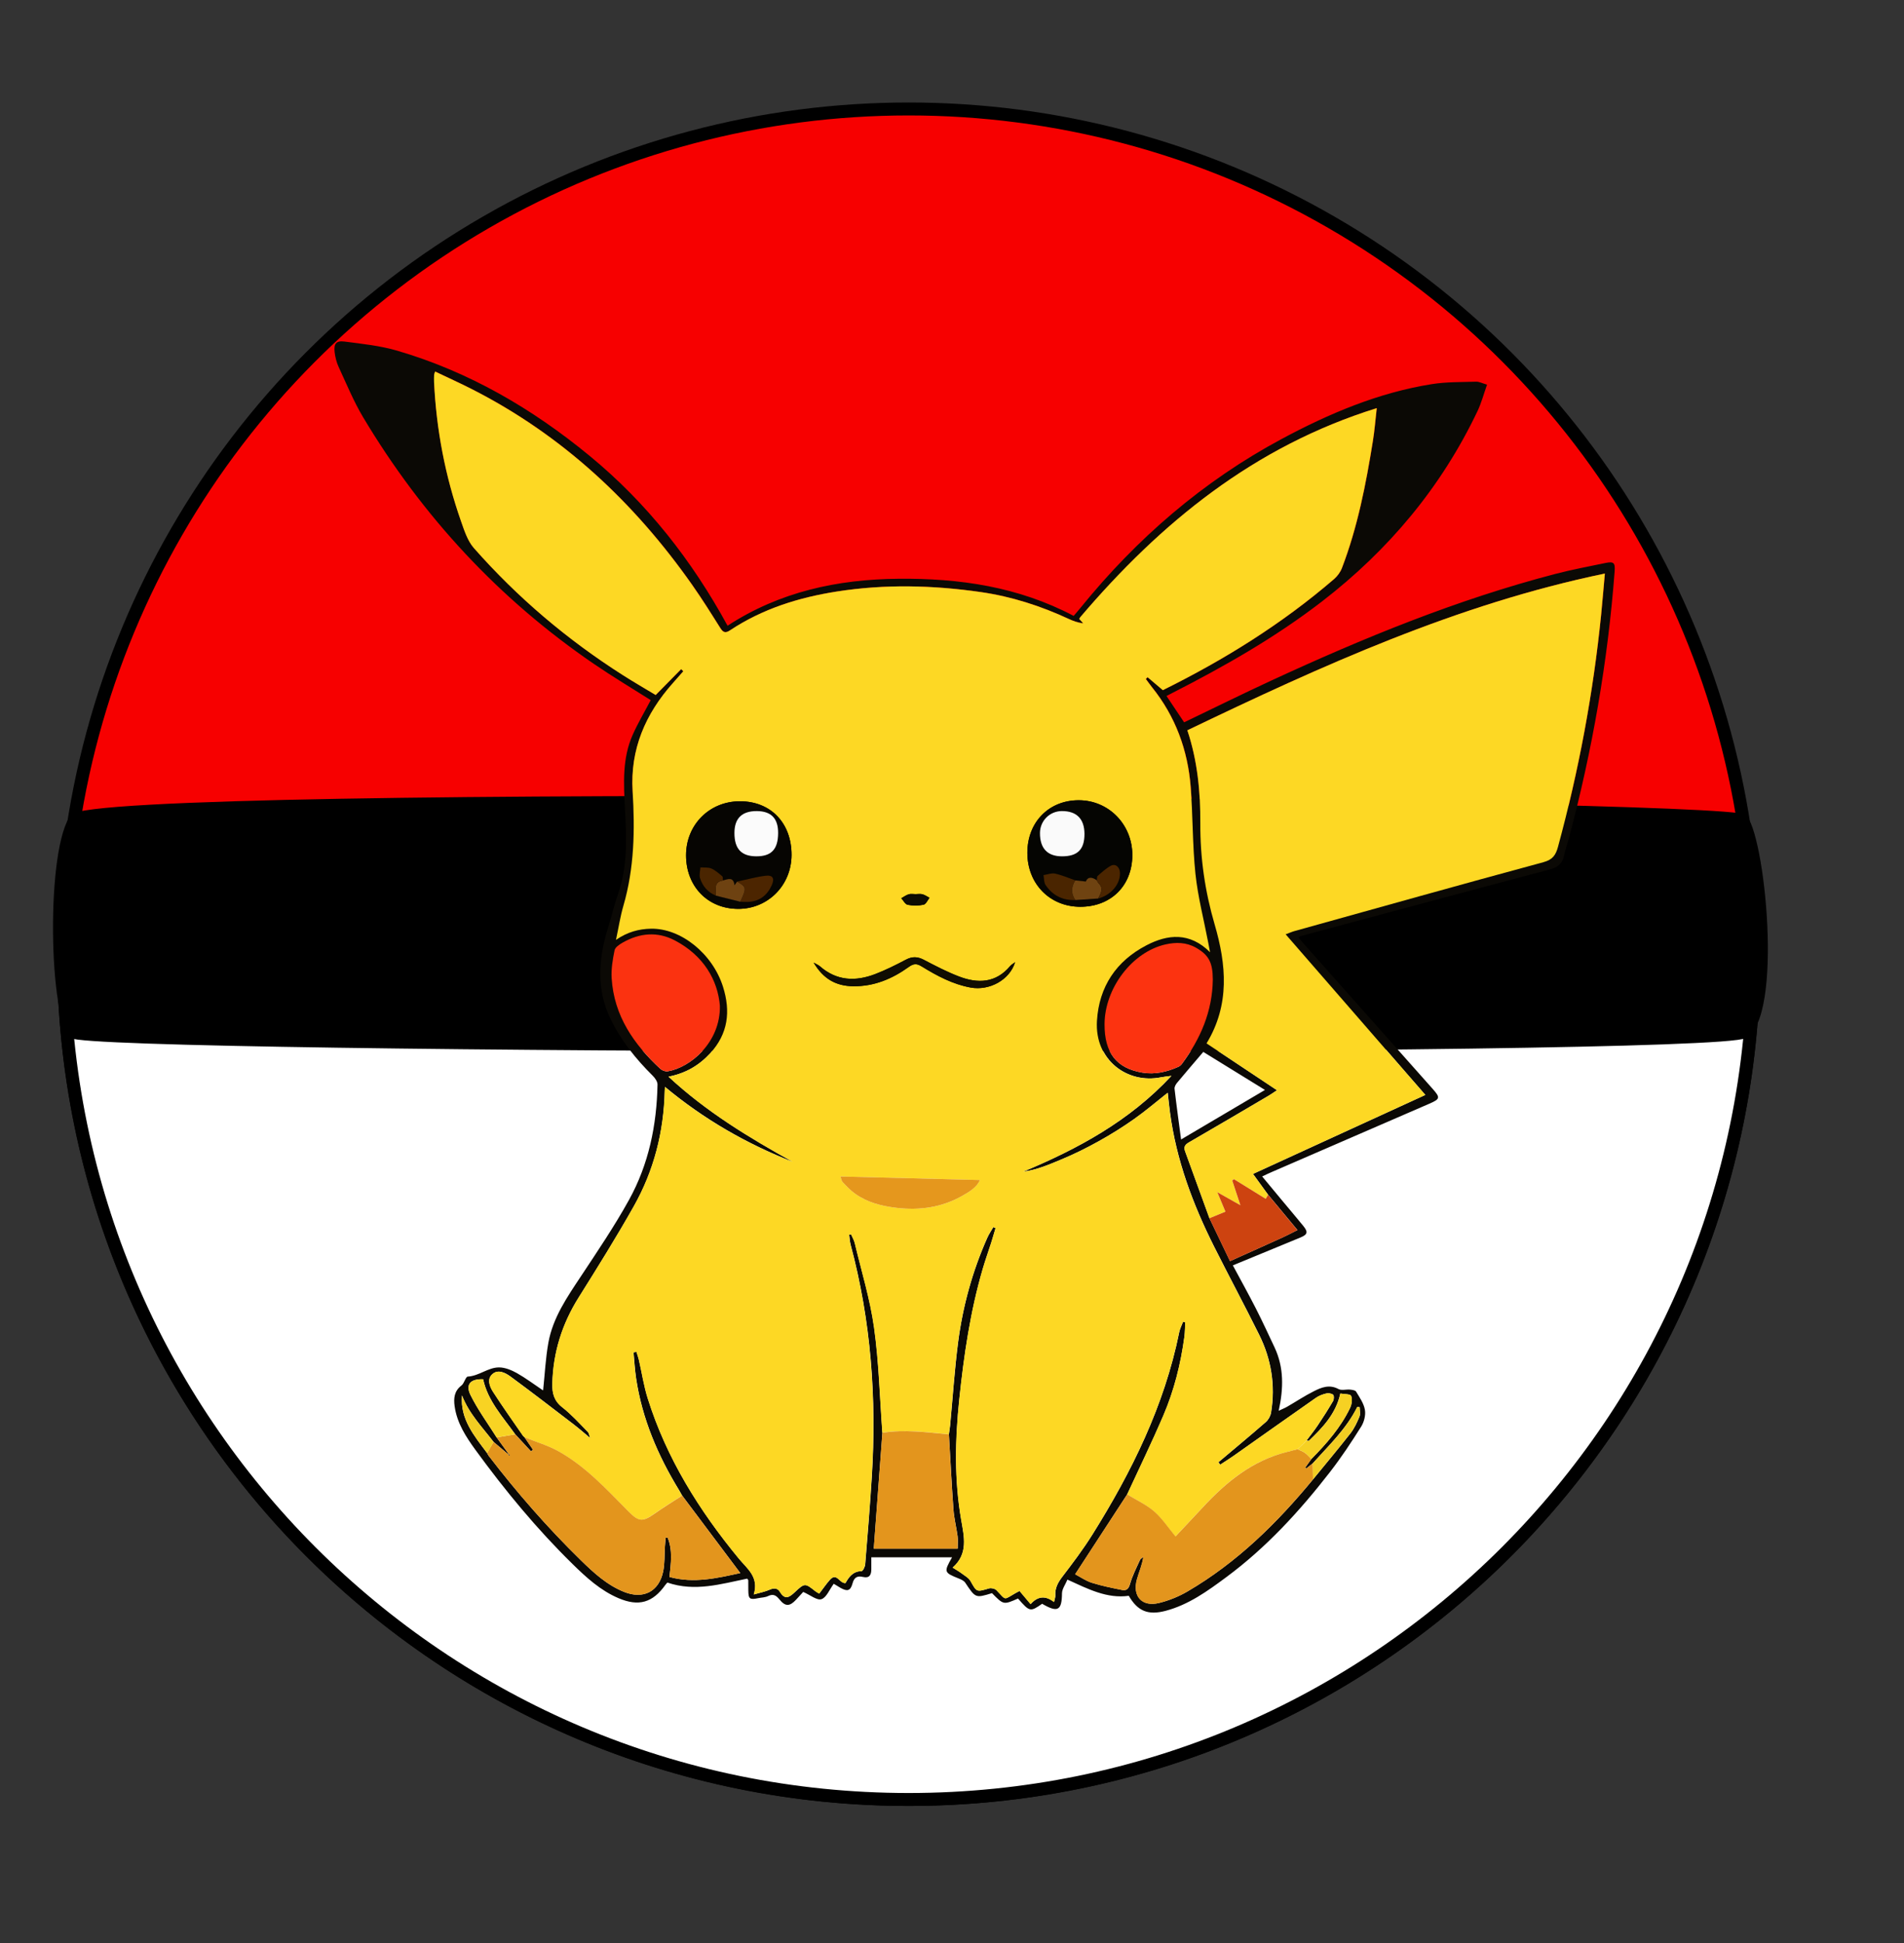 <?xml version="1.0" encoding="utf-8"?>
<!-- Generator: Adobe Illustrator 16.0.3, SVG Export Plug-In . SVG Version: 6.00 Build 0)  -->
<!DOCTYPE svg PUBLIC "-//W3C//DTD SVG 1.1//EN" "http://www.w3.org/Graphics/SVG/1.1/DTD/svg11.dtd">
<svg version="1.1" id="Calque_1" xmlns="http://www.w3.org/2000/svg" xmlns:xlink="http://www.w3.org/1999/xlink" x="0px" y="0px"
	 width="146.992px" height="149.992px" viewBox="0 0 146.992 149.992" enable-background="new 0 0 146.992 149.992"
	 xml:space="preserve">
<rect x="0" y="0" width="146.992" height="149.992" fill="#333333" stroke="none"/>
<g id="Calque_2">
</g>
<g id="Calque_1_1_">
	<circle fill="#F70000" stroke="#000000" stroke-miterlimit="10" cx="70.151" cy="73.662" r="65.25"/>
	<path fill="#FFFFFF" stroke="#000000" stroke-miterlimit="10" d="M135.402,73.662H4.902c0,36.035,29.213,65.25,65.25,65.25
		C106.188,138.911,135.402,109.696,135.402,73.662z"/>
	<path d="M134.759,62.891c-1.49-1.25-127.278-2.5-129.267,0c-1.989,2.5-1.74,15.999,0,17.249s126.285,1.5,129.267,0
		C137.744,78.64,136.251,64.141,134.759,62.891z"/>
	<g>
		<path fill="#0B0905" d="M98.718,108.905c0.285-0.138,0.479-0.211,0.654-0.313c0.686-0.396,1.348-0.838,2.053-1.192
			c0.594-0.303,1.211-0.549,1.91-0.171c0.232,0.125,0.586,0.016,0.881,0.041c0.166,0.018,0.408,0.047,0.474,0.153
			c0.27,0.449,0.596,0.911,0.682,1.406c0.072,0.408-0.06,0.936-0.285,1.294c-0.756,1.205-1.545,2.398-2.418,3.521
			c-2.342,3.018-4.912,5.821-7.998,8.106c-1.447,1.073-2.914,2.135-4.697,2.603c-1.346,0.352-2.147,0.019-2.83-1.165
			c-1.682,0.236-3.139-0.522-4.737-1.249c-0.154,0.374-0.416,0.719-0.42,1.064c-0.011,1.329-0.332,1.502-1.533,0.801
			c-0.916,0.638-0.963,0.626-1.861-0.404c-1.118,0.491-1.118,0.491-2.009-0.417c-1.276,0.392-1.271,0.386-2.067-0.808
			c-0.099-0.146-0.303-0.243-0.479-0.313c-1.166-0.467-1.185-0.506-0.536-1.646c-2.063,0-4.092,0-6.235,0c0,0.325,0,0.626,0,0.929
			c0,0.421-0.142,0.703-0.631,0.591c-0.443-0.104-0.688,0.014-0.819,0.497c-0.156,0.579-0.404,0.64-0.931,0.341
			c-0.185-0.105-0.364-0.22-0.519-0.314c-0.332,0.449-0.563,1.063-0.95,1.19c-0.339,0.113-0.858-0.319-1.407-0.56
			c-0.116,0.128-0.335,0.368-0.559,0.607c-0.486,0.52-0.821,0.532-1.27-0.021c-0.257-0.318-0.479-0.463-0.887-0.265
			c-0.224,0.109-0.501,0.107-0.752,0.159c-0.667,0.14-0.763,0.065-0.771-0.61c-0.002-0.256,0.003-0.511-0.003-0.767
			c-0.001-0.033-0.04-0.063-0.085-0.129c-2.01,0.408-4.028,1.035-6.159,0.303c-0.041,0.047-0.108,0.112-0.162,0.188
			c-0.974,1.366-2.05,1.682-3.608,1.019c-1.396-0.594-2.495-1.601-3.558-2.645c-2.756-2.703-5.205-5.668-7.474-8.782
			c-0.745-1.023-1.444-2.093-1.624-3.396c-0.084-0.609-0.033-1.169,0.527-1.596c0.22-0.167,0.318-0.679,0.49-0.688
			c0.877-0.051,1.567-0.711,2.417-0.708c0.463,0.001,0.962,0.21,1.379,0.442c0.688,0.389,1.323,0.87,1.982,1.311
			c0.027,0.019,0.069,0.016,0.038,0.009c0.13-1.224,0.188-2.466,0.406-3.679c0.352-1.936,1.454-3.522,2.52-5.13
			c1.278-1.931,2.581-3.855,3.701-5.88c1.523-2.75,2.144-5.774,2.203-8.908c0.004-0.228-0.189-0.504-0.369-0.682
			c-1.305-1.293-2.439-2.705-3.249-4.367c-1.132-2.328-0.938-4.686-0.198-7.063c0.273-0.888,0.489-1.796,0.794-2.675
			c0.74-2.137,0.626-4.334,0.51-6.532c-0.102-1.927-0.214-3.856,0.594-5.675c0.408-0.918,0.925-1.788,1.395-2.682
			c-1.416-0.898-2.926-1.799-4.372-2.787c-7.354-5.021-13.264-11.41-17.826-19.041c-0.738-1.234-1.288-2.582-1.896-3.892
			c-0.164-0.353-0.261-0.751-0.309-1.14c-0.078-0.646,0.115-0.903,0.75-0.822c1.368,0.177,2.761,0.32,4.077,0.705
			c5.536,1.619,10.423,4.469,14.854,8.115c4.42,3.636,7.895,8.057,10.653,13.117c4.017-2.617,8.468-3.582,13.199-3.625
			c4.707-0.043,9.236,0.608,13.523,2.867c0.154-0.184,0.347-0.4,0.527-0.625c4.334-5.345,9.449-9.771,15.522-13.029
			c3.652-1.959,7.464-3.58,11.599-4.237c1.119-0.179,2.274-0.153,3.416-0.19c0.24-0.007,0.483,0.127,0.848,0.23
			c-0.256,0.719-0.436,1.408-0.736,2.04c-2.797,5.876-6.854,10.719-11.997,14.688c-3.625,2.797-7.578,5.041-11.644,7.114
			c-0.104,0.054-0.209,0.108-0.369,0.192c0.453,0.678,0.902,1.345,1.361,2.033c2.252-1.08,4.482-2.187,6.742-3.23
			c7.098-3.283,14.315-6.244,21.903-8.223c1.281-0.334,2.589-0.58,3.886-0.849c0.646-0.133,0.754-0.007,0.703,0.656
			c-0.525,6.955-1.722,13.796-3.515,20.535c-0.127,0.479-0.297,0.946-0.399,1.429c-0.134,0.622-0.506,0.883-1.113,1.044
			c-6.389,1.691-12.768,3.412-19.152,5.125c-0.055,0.015-0.104,0.046-0.237,0.104c0.147,0.181,0.272,0.341,0.407,0.494
			c3.32,3.734,6.64,7.472,9.957,11.205c0.607,0.683,0.586,0.787-0.258,1.153c-4.063,1.761-8.129,3.522-12.19,5.284
			c-0.216,0.093-0.427,0.196-0.711,0.329c0.526,0.636,1.026,1.239,1.528,1.841c0.545,0.656,1.099,1.306,1.638,1.967
			c0.396,0.487,0.35,0.676-0.234,0.915c-1.715,0.712-3.435,1.415-5.195,2.142c0.603,1.12,1.205,2.207,1.771,3.313
			c0.512,1.004,0.983,2.027,1.463,3.047C99.119,105.568,99.099,107.146,98.718,108.905z M101.347,112.965
			c-0.168,0.133-0.338,0.269-0.506,0.4c-0.021-0.028-0.047-0.058-0.067-0.083c0.153-0.217,0.313-0.438,0.467-0.653
			c1.168-1.182,2.258-2.427,2.983-3.936c0.136-0.273,0.197-0.684,0.084-0.938c-0.067-0.153-0.539-0.126-0.832-0.18
			c-0.352,1.586-1.368,2.627-2.424,3.643c-0.024,0.026-0.119-0.014-0.178-0.022c0.293-0.396,0.604-0.776,0.875-1.186
			c0.408-0.605,0.799-1.225,1.168-1.854c0.074-0.128,0.088-0.412,0.008-0.484c-0.119-0.104-0.364-0.146-0.528-0.104
			c-0.283,0.066-0.578,0.179-0.814,0.346c-2.127,1.486-4.24,2.989-6.361,4.482c-0.332,0.233-0.678,0.447-1.018,0.672
			c-0.045-0.064-0.09-0.131-0.135-0.193c1.225-1.033,2.459-2.056,3.666-3.109c0.194-0.172,0.354-0.465,0.396-0.724
			c0.346-2.1,0.021-4.116-0.922-6.013c-1.127-2.271-2.322-4.502-3.461-6.768c-1.656-3.293-2.935-6.716-3.422-10.394
			c-0.066-0.493-0.113-0.989-0.172-1.513c-0.91,0.72-1.724,1.417-2.595,2.031c-0.873,0.616-1.78,1.186-2.717,1.704
			c-0.932,0.52-1.893,0.998-2.879,1.407c-0.955,0.397-1.916,0.818-2.959,0.949c4.221-1.767,8.182-3.899,11.438-7.395
			c-0.354,0.05-0.582,0.067-0.806,0.112c-2.602,0.522-5.125-1.323-4.938-4.362c0.162-2.652,1.5-4.623,3.826-5.832
			c1.641-0.851,3.336-1.031,4.905,0.539c-0.061-0.326-0.098-0.533-0.139-0.738c-0.338-1.77-0.799-3.524-0.988-5.31
			c-0.233-2.224-0.194-4.476-0.373-6.708c-0.225-2.85-1.176-5.447-2.981-7.697c-0.166-0.209-0.32-0.428-0.48-0.642
			c0.045-0.046,0.088-0.093,0.134-0.138c0.391,0.33,0.776,0.66,1.18,1c4.731-2.342,9.201-5.113,13.221-8.578
			c0.256-0.221,0.48-0.533,0.603-0.848c1.211-3.164,1.854-6.47,2.389-9.798c0.131-0.805,0.191-1.62,0.299-2.545
			c-9.471,2.947-16.668,8.839-22.881,16.127c-0.033,0.041-0.055,0.095-0.084,0.147c0.109,0.121,0.209,0.23,0.309,0.341
			c-0.407-0.054-0.762-0.177-1.1-0.334c-2.166-1.009-4.438-1.739-6.791-2.08c-3.7-0.536-7.423-0.629-11.139-0.045
			c-2.945,0.462-5.741,1.336-8.247,2.999c-0.362,0.24-0.535,0.15-0.75-0.191c-0.706-1.125-1.413-2.25-2.177-3.337
			c-4.479-6.366-10.018-11.544-16.997-15.095c-0.929-0.473-1.878-0.9-2.839-1.359c-0.046,0.152-0.072,0.207-0.075,0.262
			c-0.007,0.18-0.014,0.358-0.005,0.537c0.176,3.687,0.86,7.276,2.083,10.758c0.253,0.721,0.503,1.515,0.99,2.068
			c3.362,3.816,7.212,7.078,11.507,9.813c0.844,0.537,1.71,1.037,2.529,1.533c0.699-0.709,1.333-1.354,1.967-1.998
			c0.058,0.056,0.11,0.109,0.167,0.164c-0.269,0.306-0.536,0.611-0.808,0.916c-2.122,2.379-3.302,5.112-3.104,8.348
			c0.182,2.984,0.131,5.941-0.714,8.845c-0.236,0.817-0.365,1.666-0.571,2.627c0.904-0.62,1.775-0.845,2.706-0.862
			c2.31-0.041,4.753,1.929,5.558,4.484c0.597,1.896,0.4,3.627-1.003,5.146c-0.861,0.931-1.891,1.536-3.21,1.793
			c2.911,2.706,6.214,4.702,9.602,6.581c-3.577-1.399-6.864-3.287-9.876-5.792c-0.009,0.157-0.016,0.229-0.017,0.302
			c-0.07,3.17-0.839,6.169-2.394,8.924c-1.342,2.38-2.792,4.703-4.245,7.02c-1.29,2.05-1.981,4.26-2.039,6.675
			c-0.018,0.718,0.128,1.313,0.76,1.806c0.714,0.559,1.329,1.245,1.969,1.896c0.112,0.112,0.128,0.32,0.188,0.484h0.004
			c-0.425-0.352-0.839-0.719-1.276-1.055c-1.617-1.239-3.23-2.482-4.872-3.689c-0.408-0.3-0.974-0.586-1.416-0.179
			c-0.422,0.39-0.19,0.96,0.075,1.372c0.737,1.145,1.53,2.253,2.302,3.375c0.036,0.036,0.072,0.071,0.108,0.107l0.004,0.004
			c0.22,0.32,0.438,0.646,0.658,0.968c-0.054,0.04-0.105,0.079-0.159,0.12c-0.406-0.439-0.813-0.878-1.218-1.318
			c-0.958-1.343-2.109-2.57-2.474-4.242c-0.974-0.04-1.38,0.393-0.969,1.225c0.563,1.139,1.33,2.179,2.01,3.262
			c0.316,0.435,0.633,0.871,0.949,1.306l-0.026,0.021c-0.386-0.326-0.771-0.651-1.159-0.979c-0.877-1.147-1.905-2.194-2.436-3.59
			c-0.154,1.839,0.946,3.124,1.941,4.456c0.038,0.068,0.067,0.145,0.116,0.204c2.189,2.852,4.548,5.555,7.12,8.067
			c0.993,0.97,2.02,1.916,3.336,2.442c1.479,0.592,2.688-0.017,3.015-1.566c0.132-0.634,0.096-1.3,0.139-1.949
			c0.014-0.225,0.035-0.448,0.053-0.671c0.053,0,0.104,0,0.156,0.001c0.398,0.965,0.256,1.975,0.14,3.033
			c1.912,0.521,3.729,0.075,5.468-0.302c-1.5-2.002-2.994-3.991-4.487-5.982c-0.078-0.139-0.153-0.278-0.235-0.413
			c-1.639-2.677-2.854-5.517-3.32-8.643c-0.099-0.66-0.136-1.331-0.198-1.997c0.076-0.014,0.15-0.025,0.227-0.039
			c0.065,0.212,0.146,0.421,0.193,0.638c0.226,0.982,0.375,1.99,0.677,2.949c1.452,4.625,3.97,8.652,7.032,12.368
			c0.641,0.777,1.574,1.416,1.156,2.771c0.506-0.146,0.893-0.217,1.24-0.373c0.331-0.146,0.605-0.115,0.777,0.171
			c0.384,0.64,0.715,0.436,1.143,0.032c0.777-0.73,0.794-0.711,1.595-0.079c0.087,0.068,0.188,0.117,0.297,0.184
			c0.289-0.377,0.534-0.736,0.82-1.062c0.537-0.604,0.729,0.275,1.205,0.249c0.25-0.439,0.558-0.913,1.241-0.923
			c0.102-0.001,0.268-0.332,0.282-0.521c0.185-2.25,0.369-4.501,0.51-6.756c0.378-6.057-0.059-12.04-1.635-17.919
			c-0.066-0.25-0.077-0.514-0.112-0.771c0.05-0.013,0.1-0.023,0.147-0.034c0.098,0.225,0.229,0.439,0.286,0.677
			c0.519,2.173,1.187,4.327,1.492,6.53c0.374,2.681,0.439,5.403,0.64,8.108c-0.224,2.995-0.446,5.989-0.667,8.95
			c2.151,0,4.302,0,6.479,0c0-0.371,0.031-0.669-0.008-0.957c-0.092-0.687-0.27-1.367-0.319-2.056
			c-0.143-1.938-0.235-3.875-0.351-5.813c0.032-0.232,0.073-0.468,0.096-0.702c0.201-2.131,0.339-4.271,0.613-6.391
			c0.363-2.801,1.109-5.51,2.264-8.097c0.125-0.28,0.306-0.537,0.459-0.807c0.058,0.028,0.113,0.058,0.171,0.084
			c-0.111,0.375-0.219,0.751-0.336,1.122c-0.217,0.681-0.459,1.353-0.658,2.036c-0.959,3.285-1.448,6.655-1.805,10.051
			c-0.326,3.107-0.389,6.217,0.146,9.31c0.227,1.308,0.555,2.606-0.658,3.684c0.271,0.172,0.495,0.295,0.698,0.449
			c0.242,0.182,0.542,0.345,0.681,0.592c0.479,0.854,0.452,0.852,1.432,0.563c0.167-0.051,0.457,0.021,0.576,0.146
			c0.78,0.821,0.521,0.748,1.481,0.209c0.101-0.054,0.199-0.104,0.295-0.155c0.285,0.341,0.547,0.648,0.853,1.014
			c0.557-0.625,1.151-0.671,1.809-0.161c0.051-0.243,0.105-0.374,0.1-0.5c-0.039-0.573,0.203-1.009,0.543-1.457
			c0.808-1.056,1.609-2.12,2.314-3.243c3.043-4.858,5.559-9.953,6.709-15.63c0.057-0.279,0.197-0.542,0.299-0.813
			c0.056,0.019,0.109,0.034,0.166,0.053c-0.021,0.373-0.02,0.749-0.067,1.118c-0.283,2.09-0.791,4.13-1.621,6.065
			c-0.879,2.055-1.857,4.064-2.795,6.095c-1.336,2.052-2.672,4.103-4.017,6.168c0.416,0.218,0.832,0.515,1.295,0.658
			c0.767,0.239,1.558,0.4,2.345,0.556c0.319,0.061,0.489-0.093,0.596-0.466c0.182-0.641,0.492-1.24,0.768-1.852
			c0.041-0.096,0.173-0.152,0.261-0.228c-0.095,0.624-0.338,1.158-0.494,1.72c-0.367,1.314,0.393,2.154,1.717,1.825
			c0.758-0.188,1.512-0.493,2.186-0.888c3.814-2.228,6.91-5.271,9.697-8.657c0.963-1.18,1.941-2.345,2.879-3.542
			c0.299-0.385,0.515-0.846,0.699-1.296c0.088-0.208,0.016-0.48,0.016-0.726c-0.061-0.009-0.121-0.017-0.184-0.023
			C103.941,110.31,102.582,111.585,101.347,112.965z M97.896,92.221c-0.367-0.507-0.736-1.014-1.16-1.599
			c4.446-2.038,8.84-4.053,13.305-6.099c-3.604-4.146-7.156-8.23-10.779-12.398c0.316-0.118,0.49-0.197,0.674-0.248
			c6.402-1.783,12.804-3.583,19.22-5.318c0.723-0.195,0.959-0.554,1.131-1.188c1.598-5.883,2.717-11.854,3.328-17.919
			c0.104-1.021,0.186-2.043,0.289-3.175c-11.437,2.365-21.859,7.121-32.234,12.099c0.791,2.367,1.012,4.772,1.002,7.192
			c-0.014,2.658,0.359,5.236,1.107,7.793c0.905,3.096,1.188,6.205-0.625,9.184c1.803,1.199,3.573,2.378,5.434,3.616
			c-0.272,0.181-0.44,0.304-0.623,0.41c-2.049,1.205-4.094,2.414-6.153,3.603c-0.306,0.176-0.449,0.343-0.32,0.694
			c0.631,1.725,1.256,3.451,1.883,5.177c0.518,1.082,1.037,2.165,1.586,3.307c1.41-0.634,2.744-1.229,4.074-1.835
			c0.354-0.16,0.701-0.347,1.133-0.561C99.378,94.011,98.638,93.116,97.896,92.221z M55.577,77.648
			c-0.157-1.976-1.249-3.885-3.479-5.053c-1.354-0.709-2.722-0.576-4.028,0.168c-0.249,0.141-0.579,0.359-0.626,0.592
			c-0.146,0.711-0.27,1.455-0.224,2.174c0.184,2.89,1.708,5.09,3.764,6.983c0.136,0.126,0.394,0.221,0.57,0.188
			C53.292,82.404,55.625,80.48,55.577,77.648z M93.632,75.617c-0.008-1.318-0.313-1.896-1.287-2.455
			c-0.752-0.432-1.563-0.439-2.362-0.26c-2.572,0.576-4.697,3.38-4.707,6.163c-0.011,2.21,0.92,3.405,2.926,3.738
			c0.969,0.161,1.891-0.057,2.773-0.452c0.102-0.045,0.198-0.13,0.268-0.22C92.683,80.198,93.601,78.068,93.632,75.617z
			 M97.658,84.139c-1.662-1.022-3.238-1.996-4.762-2.936c-0.699,0.82-1.371,1.598-2.027,2.388c-0.104,0.125-0.209,0.316-0.191,0.462
			c0.146,1.271,0.322,2.536,0.504,3.909C93.394,86.656,95.479,85.424,97.658,84.139z"/>
		<path fill="#FDD824" d="M87.017,115.358c0.937-2.029,1.914-4.04,2.796-6.095c0.829-1.937,1.338-3.977,1.62-6.065
			c0.05-0.369,0.045-0.745,0.066-1.118c-0.055-0.019-0.109-0.035-0.166-0.053c-0.1,0.271-0.242,0.532-0.299,0.813
			c-1.15,5.677-3.666,10.771-6.709,15.63c-0.703,1.123-1.506,2.188-2.313,3.243c-0.342,0.448-0.582,0.884-0.545,1.457
			c0.008,0.126-0.049,0.257-0.1,0.5c-0.654-0.511-1.25-0.464-1.81,0.161c-0.305-0.364-0.563-0.673-0.852-1.014
			c-0.096,0.052-0.195,0.103-0.295,0.155c-0.959,0.539-0.7,0.612-1.481-0.209c-0.117-0.125-0.406-0.195-0.574-0.146
			c-0.979,0.289-0.952,0.291-1.433-0.563c-0.139-0.247-0.438-0.409-0.681-0.592c-0.203-0.153-0.428-0.274-0.698-0.449
			c1.213-1.073,0.885-2.375,0.658-3.684c-0.536-3.092-0.474-6.2-0.147-9.31c0.356-3.396,0.847-6.766,1.806-10.051
			c0.199-0.685,0.44-1.354,0.658-2.035c0.118-0.371,0.225-0.748,0.337-1.123c-0.059-0.026-0.114-0.056-0.173-0.082
			c-0.152,0.268-0.334,0.523-0.459,0.805c-1.151,2.587-1.897,5.296-2.263,8.097c-0.273,2.12-0.413,4.259-0.614,6.392
			c-0.021,0.233-0.063,0.469-0.095,0.701c-1.709-0.162-3.417-0.397-5.136-0.123c-0.199-2.705-0.267-5.43-0.64-8.109
			c-0.308-2.204-0.975-4.357-1.492-6.53c-0.058-0.234-0.188-0.452-0.286-0.677c-0.049,0.011-0.099,0.021-0.147,0.034
			c0.036,0.257,0.046,0.521,0.112,0.771c1.576,5.879,2.013,11.863,1.635,17.919c-0.141,2.254-0.325,4.505-0.51,6.756
			c-0.016,0.189-0.182,0.521-0.282,0.521c-0.685,0.011-0.99,0.483-1.241,0.923c-0.476,0.026-0.668-0.852-1.204-0.249
			c-0.288,0.324-0.533,0.687-0.821,1.063c-0.107-0.065-0.21-0.115-0.297-0.185c-0.8-0.633-0.816-0.649-1.595,0.079
			c-0.427,0.401-0.759,0.606-1.143-0.032c-0.171-0.286-0.446-0.317-0.778-0.171c-0.349,0.156-0.733,0.228-1.238,0.373
			c0.417-1.354-0.518-1.993-1.157-2.771c-3.063-3.716-5.58-7.744-7.032-12.369c-0.301-0.959-0.451-1.966-0.677-2.949
			c-0.049-0.216-0.127-0.425-0.193-0.638c-0.076,0.014-0.149,0.024-0.227,0.04c0.063,0.666,0.101,1.336,0.199,1.997
			c0.465,3.126,1.683,5.965,3.319,8.642c0.083,0.135,0.157,0.274,0.235,0.413c-0.711,0.463-1.436,0.907-2.128,1.395
			c-0.913,0.646-1.223,0.635-2.011-0.164c-1.672-1.688-3.28-3.457-5.378-4.636c-0.829-0.466-1.77-0.737-2.657-1.099l-0.004-0.004
			c-0.036-0.036-0.072-0.071-0.108-0.107c-0.771-1.122-1.564-2.229-2.302-3.375c-0.268-0.412-0.497-0.981-0.075-1.372
			c0.442-0.407,1.008-0.122,1.416,0.18c1.641,1.207,3.255,2.449,4.872,3.688c0.438,0.336,0.852,0.703,1.277,1.055
			c0.025-0.012,0.053-0.023,0.078-0.037c0-0.002-0.002-0.002-0.002-0.003c-0.025,0.015-0.054,0.026-0.08,0.04
			c-0.062-0.164-0.075-0.372-0.188-0.484c-0.639-0.649-1.254-1.336-1.969-1.896c-0.631-0.492-0.776-1.088-0.76-1.806
			c0.058-2.416,0.75-4.625,2.039-6.675c1.453-2.315,2.902-4.64,4.245-7.02c1.555-2.754,2.322-5.754,2.394-8.924
			c0.001-0.072,0.008-0.144,0.017-0.302c3.012,2.505,6.299,4.393,9.876,5.792c-3.388-1.878-6.688-3.875-9.602-6.581
			c1.319-0.257,2.349-0.862,3.21-1.793c1.403-1.52,1.6-3.251,1.003-5.146c-0.805-2.556-3.248-4.525-5.558-4.484
			c-0.931,0.019-1.802,0.242-2.706,0.863c0.206-0.961,0.334-1.811,0.571-2.627c0.847-2.904,0.896-5.861,0.714-8.846
			c-0.196-3.234,0.982-5.969,3.104-8.348c0.271-0.305,0.539-0.61,0.808-0.916c-0.056-0.055-0.109-0.108-0.167-0.163
			c-0.634,0.644-1.269,1.288-1.967,1.997c-0.819-0.495-1.687-0.996-2.53-1.533c-4.293-2.732-8.144-5.996-11.506-9.813
			c-0.486-0.554-0.737-1.348-0.99-2.067c-1.222-3.481-1.906-7.072-2.083-10.759c-0.009-0.178-0.003-0.357,0.005-0.536
			c0.004-0.056,0.029-0.11,0.074-0.263c0.962,0.459,1.911,0.888,2.84,1.359c6.979,3.551,12.521,8.729,16.997,15.096
			c0.764,1.086,1.471,2.211,2.177,3.336c0.214,0.342,0.388,0.433,0.75,0.191c2.506-1.663,5.302-2.537,8.247-2.999
			c3.716-0.584,7.438-0.491,11.139,0.045c2.354,0.341,4.625,1.072,6.791,2.08c0.338,0.157,0.69,0.28,1.1,0.334
			c-0.1-0.11-0.196-0.219-0.309-0.341c0.028-0.053,0.051-0.105,0.084-0.146c6.213-7.291,13.41-13.181,22.881-16.127
			c-0.105,0.924-0.168,1.739-0.299,2.545c-0.535,3.328-1.177,6.633-2.388,9.797c-0.12,0.313-0.348,0.625-0.604,0.848
			c-4.021,3.465-8.486,6.236-13.221,8.579c-0.4-0.341-0.789-0.671-1.179-1.001c-0.045,0.046-0.09,0.092-0.135,0.138
			c0.16,0.214,0.314,0.433,0.48,0.642c1.809,2.25,2.76,4.848,2.983,7.697c0.176,2.232,0.138,4.483,0.371,6.708
			c0.189,1.784,0.65,3.54,0.988,5.31c0.041,0.205,0.078,0.412,0.139,0.738c-1.57-1.57-3.268-1.39-4.906-0.539
			c-2.325,1.209-3.664,3.178-3.825,5.832c-0.188,3.039,2.336,4.888,4.938,4.362c0.223-0.045,0.451-0.063,0.805-0.112
			c-3.256,3.494-7.217,5.629-11.438,7.395c1.043-0.131,2.004-0.551,2.959-0.949c0.986-0.409,1.947-0.889,2.879-1.407
			c0.936-0.52,1.846-1.088,2.719-1.704c0.869-0.612,1.683-1.313,2.592-2.03c0.06,0.521,0.105,1.019,0.173,1.512
			c0.489,3.678,1.766,7.101,3.422,10.394c1.139,2.266,2.334,4.498,3.461,6.768c0.942,1.896,1.27,3.913,0.922,6.013
			c-0.045,0.259-0.201,0.552-0.396,0.724c-1.207,1.055-2.44,2.076-3.666,3.109c0.045,0.064,0.091,0.129,0.136,0.193
			c0.34-0.225,0.686-0.438,1.018-0.671c2.121-1.495,4.234-2.997,6.361-4.483c0.235-0.167,0.53-0.277,0.813-0.346
			c0.164-0.041,0.412,0,0.529,0.104c0.08,0.072,0.066,0.355-0.008,0.484c-0.369,0.631-0.76,1.249-1.168,1.854
			c-0.271,0.408-0.582,0.791-0.875,1.186c-0.002,0,0.002-0.006,0.002-0.006c-0.078,0.083-0.158,0.164-0.236,0.246
			c-0.154,0.145-0.309,0.291-0.463,0.437c-0.279,0.072-0.563,0.146-0.846,0.217c-2.64,0.665-4.642,2.292-6.438,4.235
			c-0.707,0.763-1.422,1.516-2.141,2.282c-0.576-0.689-1.037-1.4-1.65-1.936C88.486,116.142,87.716,115.79,87.017,115.358z
			 M57.129,61.855c-2.355-0.002-4.166,1.81-4.164,4.172c0.001,2.406,1.685,4.133,4.026,4.135c2.304,0.002,4.112-1.826,4.118-4.162
			C61.114,63.535,59.503,61.855,57.129,61.855z M83.4,69.999c2.366,0.001,4.01-1.626,4.018-3.979c0.008-2.362-1.82-4.24-4.133-4.244
			c-2.31-0.002-3.969,1.691-3.971,4.052C79.31,68.223,81.048,69.998,83.4,69.999z M64.885,90.818
			c0.053,0.145,0.071,0.334,0.173,0.44c0.298,0.315,0.604,0.636,0.953,0.886c0.956,0.685,2.042,0.958,3.208,1.096
			c1.811,0.211,3.505-0.033,5.084-0.936c0.549-0.313,1.112-0.653,1.347-1.213C72.071,91.003,68.513,90.912,64.885,90.818z
			 M78.367,74.277c-0.189,0.145-0.299,0.201-0.371,0.289c-1.117,1.34-2.518,1.377-3.994,0.803c-0.919-0.357-1.802-0.813-2.676-1.273
			c-0.487-0.257-0.901-0.271-1.394-0.011c-0.768,0.407-1.552,0.796-2.358,1.108c-1.525,0.589-2.987,0.533-4.283-0.604
			c-0.104-0.092-0.243-0.146-0.475-0.276c0.742,1.254,1.721,1.807,3.05,1.821c1.624,0.021,3.02-0.575,4.296-1.493
			c0.37-0.265,0.614-0.271,0.989-0.039c1.181,0.727,2.398,1.381,3.791,1.635C76.382,76.495,77.947,75.65,78.367,74.277z
			 M70.684,69.025c-0.178,0-0.366-0.041-0.528,0.01c-0.203,0.063-0.383,0.199-0.574,0.305c0.164,0.178,0.305,0.469,0.495,0.506
			c0.396,0.078,0.829,0.078,1.223-0.006c0.186-0.039,0.311-0.347,0.461-0.533c-0.18-0.095-0.352-0.221-0.543-0.273
			C71.05,68.988,70.861,69.023,70.684,69.025z"/>
		<path fill="#FDD824" d="M93.369,94.045c-0.627-1.727-1.252-3.453-1.883-5.177c-0.129-0.353,0.016-0.52,0.319-0.694
			c2.062-1.188,4.105-2.396,6.154-3.603c0.182-0.106,0.35-0.229,0.623-0.41c-1.857-1.238-3.631-2.417-5.436-3.616
			c1.815-2.979,1.532-6.088,0.625-9.184c-0.746-2.557-1.119-5.135-1.105-7.793c0.01-2.42-0.211-4.826-1.002-7.192
			c10.375-4.978,20.801-9.731,32.232-12.099c-0.103,1.132-0.185,2.154-0.287,3.175c-0.611,6.065-1.73,12.036-3.328,17.919
			c-0.172,0.634-0.408,0.992-1.131,1.188c-6.416,1.735-12.814,3.535-19.22,5.318c-0.184,0.051-0.354,0.13-0.674,0.248
			c3.623,4.168,7.176,8.254,10.779,12.398c-4.465,2.046-8.857,4.061-13.307,6.099c0.426,0.585,0.795,1.092,1.161,1.6
			c-0.063,0.11-0.125,0.224-0.18,0.317c-0.832-0.515-1.645-1.017-2.457-1.521c-0.043,0.036-0.086,0.072-0.127,0.109
			c0.197,0.599,0.396,1.199,0.629,1.906c-0.67-0.379-1.233-0.697-1.797-1.015c-0.008-0.016-0.014-0.029-0.022-0.04
			c-0.007-0.007-0.021-0.003-0.029-0.003c0.02,0.012,0.041,0.022,0.063,0.032c0.226,0.543,0.449,1.084,0.631,1.522
			C94.166,93.715,93.767,93.879,93.369,94.045z"/>
		<path fill="#E3951D" d="M40.489,110.949c0.889,0.359,1.828,0.633,2.658,1.099c2.097,1.178,3.706,2.948,5.378,4.636
			c0.788,0.798,1.097,0.809,2.01,0.164c0.693-0.486,1.417-0.932,2.128-1.395c1.494,1.991,2.988,3.98,4.488,5.984
			c-1.74,0.377-3.557,0.821-5.469,0.3c0.116-1.06,0.261-2.068-0.14-3.033c-0.052-0.001-0.104-0.001-0.156-0.001
			c-0.018,0.224-0.039,0.447-0.053,0.671c-0.043,0.65-0.007,1.316-0.139,1.949c-0.326,1.551-1.535,2.159-3.015,1.566
			c-1.316-0.526-2.344-1.474-3.336-2.442c-2.57-2.514-4.93-5.217-7.12-8.067c-0.049-0.061-0.077-0.136-0.116-0.204
			c0.165-0.288,0.33-0.577,0.493-0.866c0.388,0.327,0.773,0.652,1.16,0.979c0.021,0.023,0.036,0.052,0.059,0.075
			c0.002,0.002,0.027-0.019,0.044-0.028c-0.024-0.021-0.05-0.044-0.075-0.067c-0.315-0.435-0.633-0.869-0.949-1.306
			c0.479-0.081,0.955-0.162,1.434-0.243c0.404,0.439,0.812,0.878,1.217,1.318c0.054-0.041,0.105-0.08,0.16-0.12
			C40.928,111.595,40.709,111.271,40.489,110.949z"/>
		<path fill="#E3951D" d="M87.017,115.358c0.699,0.432,1.472,0.782,2.084,1.313c0.615,0.533,1.076,1.245,1.652,1.936
			c0.717-0.768,1.435-1.521,2.139-2.282c1.8-1.942,3.804-3.57,6.439-4.235c0.283-0.071,0.563-0.145,0.846-0.217
			c0.189,0.091,0.396,0.159,0.563,0.279c0.186,0.133,0.336,0.313,0.5,0.477c-0.154,0.217-0.313,0.438-0.467,0.653
			c0.021,0.025,0.047,0.055,0.067,0.083c0.168-0.133,0.338-0.269,0.506-0.4c0.006,0.411,0.015,0.822,0.021,1.233
			c-2.787,3.386-5.881,6.431-9.697,8.659c-0.674,0.393-1.428,0.698-2.184,0.886c-1.326,0.329-2.086-0.509-1.72-1.825
			c0.156-0.56,0.4-1.096,0.494-1.72c-0.088,0.073-0.219,0.131-0.26,0.228c-0.273,0.61-0.586,1.211-0.768,1.853
			c-0.105,0.374-0.275,0.524-0.597,0.465c-0.787-0.154-1.578-0.315-2.344-0.556c-0.463-0.146-0.879-0.44-1.295-0.658
			C84.345,119.461,85.681,117.411,87.017,115.358z"/>
		<path fill="#FB3210" d="M55.577,77.648c0.048,2.832-2.284,4.756-4.022,5.053c-0.178,0.03-0.436-0.063-0.57-0.188
			c-2.056-1.894-3.58-4.094-3.764-6.983c-0.046-0.719,0.078-1.463,0.224-2.174c0.047-0.232,0.377-0.451,0.626-0.592
			c1.309-0.744,2.676-0.877,4.028-0.168C54.328,73.764,55.42,75.675,55.577,77.648z"/>
		<path fill="#FC3310" d="M93.632,75.617c-0.031,2.452-0.949,4.581-2.393,6.515c-0.066,0.09-0.164,0.175-0.267,0.22
			c-0.885,0.396-1.807,0.613-2.772,0.452c-2.008-0.333-2.937-1.528-2.928-3.738c0.01-2.782,2.137-5.585,4.709-6.163
			c0.801-0.18,1.608-0.172,2.36,0.26C93.318,73.721,93.625,74.299,93.632,75.617z"/>
		<path fill="#E3951D" d="M68.12,110.604c1.72-0.273,3.427-0.037,5.136,0.124c0.113,1.938,0.208,3.88,0.35,5.813
			c0.052,0.689,0.229,1.369,0.32,2.056c0.039,0.288,0.007,0.585,0.007,0.957c-2.178,0-4.327,0-6.479,0
			C67.674,116.593,67.896,113.599,68.12,110.604z"/>
		<path fill="#CD4310" d="M93.369,94.045c0.397-0.166,0.797-0.33,1.236-0.511c-0.183-0.438-0.406-0.979-0.634-1.522l-0.008,0.012
			c0.564,0.314,1.127,0.635,1.797,1.014c-0.231-0.707-0.432-1.307-0.629-1.906c0.041-0.037,0.084-0.073,0.127-0.107
			c0.813,0.502,1.625,1.004,2.457,1.519c0.056-0.096,0.117-0.207,0.181-0.317c0.739,0.896,1.481,1.789,2.266,2.734
			c-0.432,0.214-0.777,0.399-1.133,0.562c-1.33,0.604-2.664,1.2-4.074,1.836C94.406,96.21,93.886,95.127,93.369,94.045z"/>
		<path fill="#F8D323" d="M39.771,110.719c-0.479,0.081-0.955,0.162-1.434,0.243c-0.68-1.083-1.446-2.123-2.01-3.262
			c-0.411-0.832-0.004-1.263,0.969-1.225C37.661,108.147,38.813,109.375,39.771,110.719z"/>
		<path fill="#F6D123" d="M101.24,112.629c-0.164-0.161-0.316-0.343-0.5-0.477c-0.168-0.121-0.373-0.188-0.564-0.279
			c0.154-0.146,0.312-0.292,0.463-0.438c0.078-0.08,0.16-0.161,0.238-0.244l-0.004,0.006c0.061,0.01,0.152,0.051,0.18,0.022
			c1.053-1.016,2.072-2.057,2.424-3.643c0.291,0.054,0.763,0.027,0.83,0.18c0.113,0.253,0.052,0.662-0.082,0.938
			C103.498,110.202,102.408,111.447,101.24,112.629z"/>
		<path fill="#F2CD22" d="M101.365,114.198c-0.006-0.411-0.013-0.822-0.019-1.233c1.232-1.379,2.595-2.655,3.431-4.354
			c0.061,0.009,0.123,0.017,0.184,0.023c0,0.243,0.072,0.518-0.016,0.726c-0.188,0.451-0.402,0.913-0.701,1.296
			C103.308,111.855,102.328,113.02,101.365,114.198z"/>
		<path fill="#F2CD22" d="M38.102,111.31c-0.164,0.289-0.33,0.578-0.492,0.866c-0.995-1.332-2.097-2.616-1.941-4.456
			C36.196,109.114,37.225,110.161,38.102,111.31z"/>
		<path fill="#E3951D" d="M40.376,110.838c0.036,0.036,0.072,0.071,0.108,0.107C40.448,110.909,40.412,110.874,40.376,110.838z"/>
		<path fill="#060502" d="M57.129,61.855c2.374,0,3.985,1.68,3.979,4.145c-0.005,2.336-1.814,4.164-4.118,4.162
			c-2.343-0.002-4.024-1.729-4.026-4.135C52.963,63.665,54.771,61.854,57.129,61.855z M55.257,69.135
			c0.63,0.158,1.261,0.316,1.893,0.475c0.195,0.006,0.395,0.024,0.592,0.017c0.879-0.037,1.479-0.493,1.835-1.276
			c0.249-0.554,0.092-0.818-0.497-0.744c-0.732,0.096-1.45,0.297-2.174,0.451c-0.063,0.09-0.122,0.178-0.198,0.287
			c-0.084-0.695-0.514-0.471-0.896-0.375c-0.015-0.109,0.013-0.27-0.052-0.322c-0.265-0.224-0.533-0.467-0.845-0.602
			c-0.248-0.105-0.561-0.063-0.844-0.086c-0.018,0.275-0.109,0.577-0.031,0.824C54.236,68.4,54.637,68.877,55.257,69.135z
			 M58.385,66.104c1.167,0.004,1.676-0.533,1.688-1.783c0.011-1.139-0.529-1.702-1.643-1.709c-1.152-0.006-1.73,0.559-1.731,1.691
			C56.698,65.529,57.233,66.1,58.385,66.104z"/>
		<path fill="#050502" d="M83.4,69.999c-2.353-0.001-4.091-1.774-4.086-4.173c0.002-2.36,1.661-4.055,3.971-4.051
			c2.313,0.002,4.141,1.881,4.133,4.242C87.41,68.373,85.767,70,83.4,69.999z M84.675,67.958c-0.393-0.283-0.709-0.271-0.846,0.095
			c-0.297-0.033-0.555-0.062-0.814-0.09c-0.518-0.18-1.026-0.404-1.559-0.521c-0.279-0.061-0.599,0.07-0.898,0.113
			c0.052,0.256,0.025,0.562,0.158,0.76c0.541,0.81,1.318,1.209,2.303,1.168c0.589-0.041,1.177-0.08,1.767-0.121
			c0.977-0.25,1.69-1.084,1.68-1.955c-0.004-0.467-0.352-0.77-0.715-0.568c-0.371,0.204-0.689,0.502-1.012,0.782
			C84.669,67.678,84.693,67.842,84.675,67.958z M81.984,66.105c1.207,0,1.739-0.53,1.735-1.729
			c-0.002-1.163-0.604-1.771-1.746-1.768c-0.938,0.005-1.684,0.754-1.688,1.695C80.283,65.49,80.863,66.104,81.984,66.105z"/>
		<path fill="#E5971D" d="M64.885,90.818c3.628,0.094,7.188,0.185,10.766,0.273c-0.233,0.56-0.797,0.899-1.347,1.213
			c-1.58,0.901-3.274,1.146-5.084,0.936c-1.167-0.138-2.253-0.411-3.208-1.094c-0.351-0.25-0.654-0.571-0.953-0.888
			C64.956,91.153,64.938,90.963,64.885,90.818z"/>
		<path fill="#100D02" d="M78.367,74.277c-0.42,1.373-1.985,2.218-3.423,1.957c-1.392-0.252-2.609-0.907-3.791-1.633
			c-0.375-0.231-0.62-0.227-0.989,0.039c-1.276,0.918-2.672,1.512-4.296,1.492c-1.33-0.016-2.308-0.568-3.05-1.822
			c0.229,0.133,0.369,0.187,0.475,0.277c1.296,1.139,2.758,1.193,4.283,0.605c0.809-0.313,1.593-0.702,2.358-1.109
			c0.491-0.26,0.905-0.246,1.394,0.012c0.874,0.459,1.757,0.916,2.676,1.272c1.479,0.573,2.876,0.537,3.993-0.804
			C78.068,74.479,78.177,74.422,78.367,74.277z"/>
		<path fill="#0D0B02" d="M70.684,69.023c0.18,0,0.366-0.037,0.531,0.01c0.192,0.054,0.363,0.179,0.543,0.273
			c-0.15,0.187-0.275,0.494-0.461,0.533c-0.394,0.084-0.827,0.084-1.223,0.006c-0.19-0.037-0.332-0.328-0.495-0.506
			c0.19-0.105,0.371-0.242,0.574-0.305C70.315,68.984,70.506,69.025,70.684,69.023z"/>
		<path fill="#0B0905" d="M100.876,111.19c-0.078,0.083-0.158,0.162-0.236,0.244C100.718,111.354,100.798,111.272,100.876,111.19z"
			/>
		<path fill="#0B0905" d="M45.561,111.014c0.027-0.013,0.056-0.024,0.081-0.04c0,0,0.001,0.001,0.001,0.002
			c-0.024,0.015-0.051,0.025-0.078,0.038H45.561z"/>
		<path fill="#CD4310" d="M93.974,92.012c-0.021-0.01-0.043-0.021-0.063-0.03c0.01,0,0.022-0.006,0.031,0.001
			c0.01,0.01,0.016,0.024,0.021,0.04L93.974,92.012z"/>
		<path fill="#0B0905" d="M39.288,112.268c0.025,0.023,0.051,0.047,0.075,0.067c-0.017,0.011-0.042,0.03-0.044,0.028
			c-0.021-0.023-0.038-0.05-0.059-0.075L39.288,112.268z"/>
		<path fill="#FBFBFB" d="M58.385,66.104c-1.149-0.004-1.687-0.574-1.686-1.801c0.001-1.134,0.58-1.697,1.731-1.691
			c1.111,0.007,1.652,0.57,1.643,1.709C60.061,65.57,59.551,66.107,58.385,66.104z"/>
		<path fill="#4C2500" d="M56.904,68.057c0.725-0.154,1.44-0.355,2.174-0.451c0.588-0.075,0.746,0.19,0.497,0.744
			c-0.354,0.783-0.956,1.239-1.835,1.276c-0.197,0.008-0.396-0.011-0.592-0.017C57.646,68.537,57.636,68.475,56.904,68.057z"/>
		<path fill="#6E4211" d="M56.904,68.057c0.73,0.418,0.742,0.48,0.244,1.553c-0.632-0.157-1.263-0.315-1.893-0.475
			c0.042-0.457-0.207-1.052,0.557-1.167c0.38-0.096,0.811-0.321,0.895,0.375C56.782,68.234,56.843,68.146,56.904,68.057z"/>
		<path fill="#4A2500" d="M55.813,67.969c-0.763,0.115-0.514,0.711-0.556,1.167c-0.62-0.258-1.021-0.733-1.216-1.353
			c-0.078-0.247,0.015-0.549,0.031-0.824c0.283,0.023,0.596-0.021,0.844,0.086c0.313,0.133,0.581,0.377,0.845,0.602
			C55.823,67.699,55.797,67.857,55.813,67.969z"/>
		<path fill="#FAFAFA" d="M81.984,66.105c-1.121-0.002-1.701-0.615-1.697-1.799c0.004-0.942,0.75-1.691,1.688-1.695
			c1.146-0.006,1.744,0.604,1.748,1.767C83.724,65.576,83.191,66.107,81.984,66.105z"/>
		<path fill="#4A2500" d="M83.019,69.48c-0.981,0.041-1.762-0.357-2.303-1.166c-0.133-0.199-0.106-0.504-0.158-0.76
			c0.304-0.045,0.619-0.175,0.898-0.115c0.531,0.117,1.041,0.343,1.559,0.522C82.697,68.469,82.669,68.977,83.019,69.48z"/>
		<path fill="#6F4311" d="M83.019,69.48c-0.35-0.504-0.319-1.012-0.004-1.519c0.263,0.028,0.521,0.058,0.814,0.09
			c0.137-0.366,0.453-0.378,0.846-0.095l-0.006-0.008c0.039,0.072,0.08,0.144,0.121,0.215c0.449,0.402,0.195,0.799-0.008,1.197
			C84.193,69.402,83.607,69.441,83.019,69.48z"/>
		<path fill="#4B2500" d="M84.783,69.361c0.203-0.397,0.457-0.795,0.008-1.197c-0.041-0.071-0.082-0.145-0.121-0.215l0.006,0.008
			c0.021-0.115-0.006-0.279,0.063-0.339c0.319-0.28,0.641-0.578,1.012-0.782c0.363-0.201,0.711,0.104,0.715,0.568
			C86.476,68.275,85.759,69.109,84.783,69.361z"/>
		<path fill="#050502" d="M84.669,67.949c0.039,0.072,0.08,0.144,0.121,0.215C84.75,68.093,84.708,68.021,84.669,67.949z"/>
	</g>
</g>
</svg>
